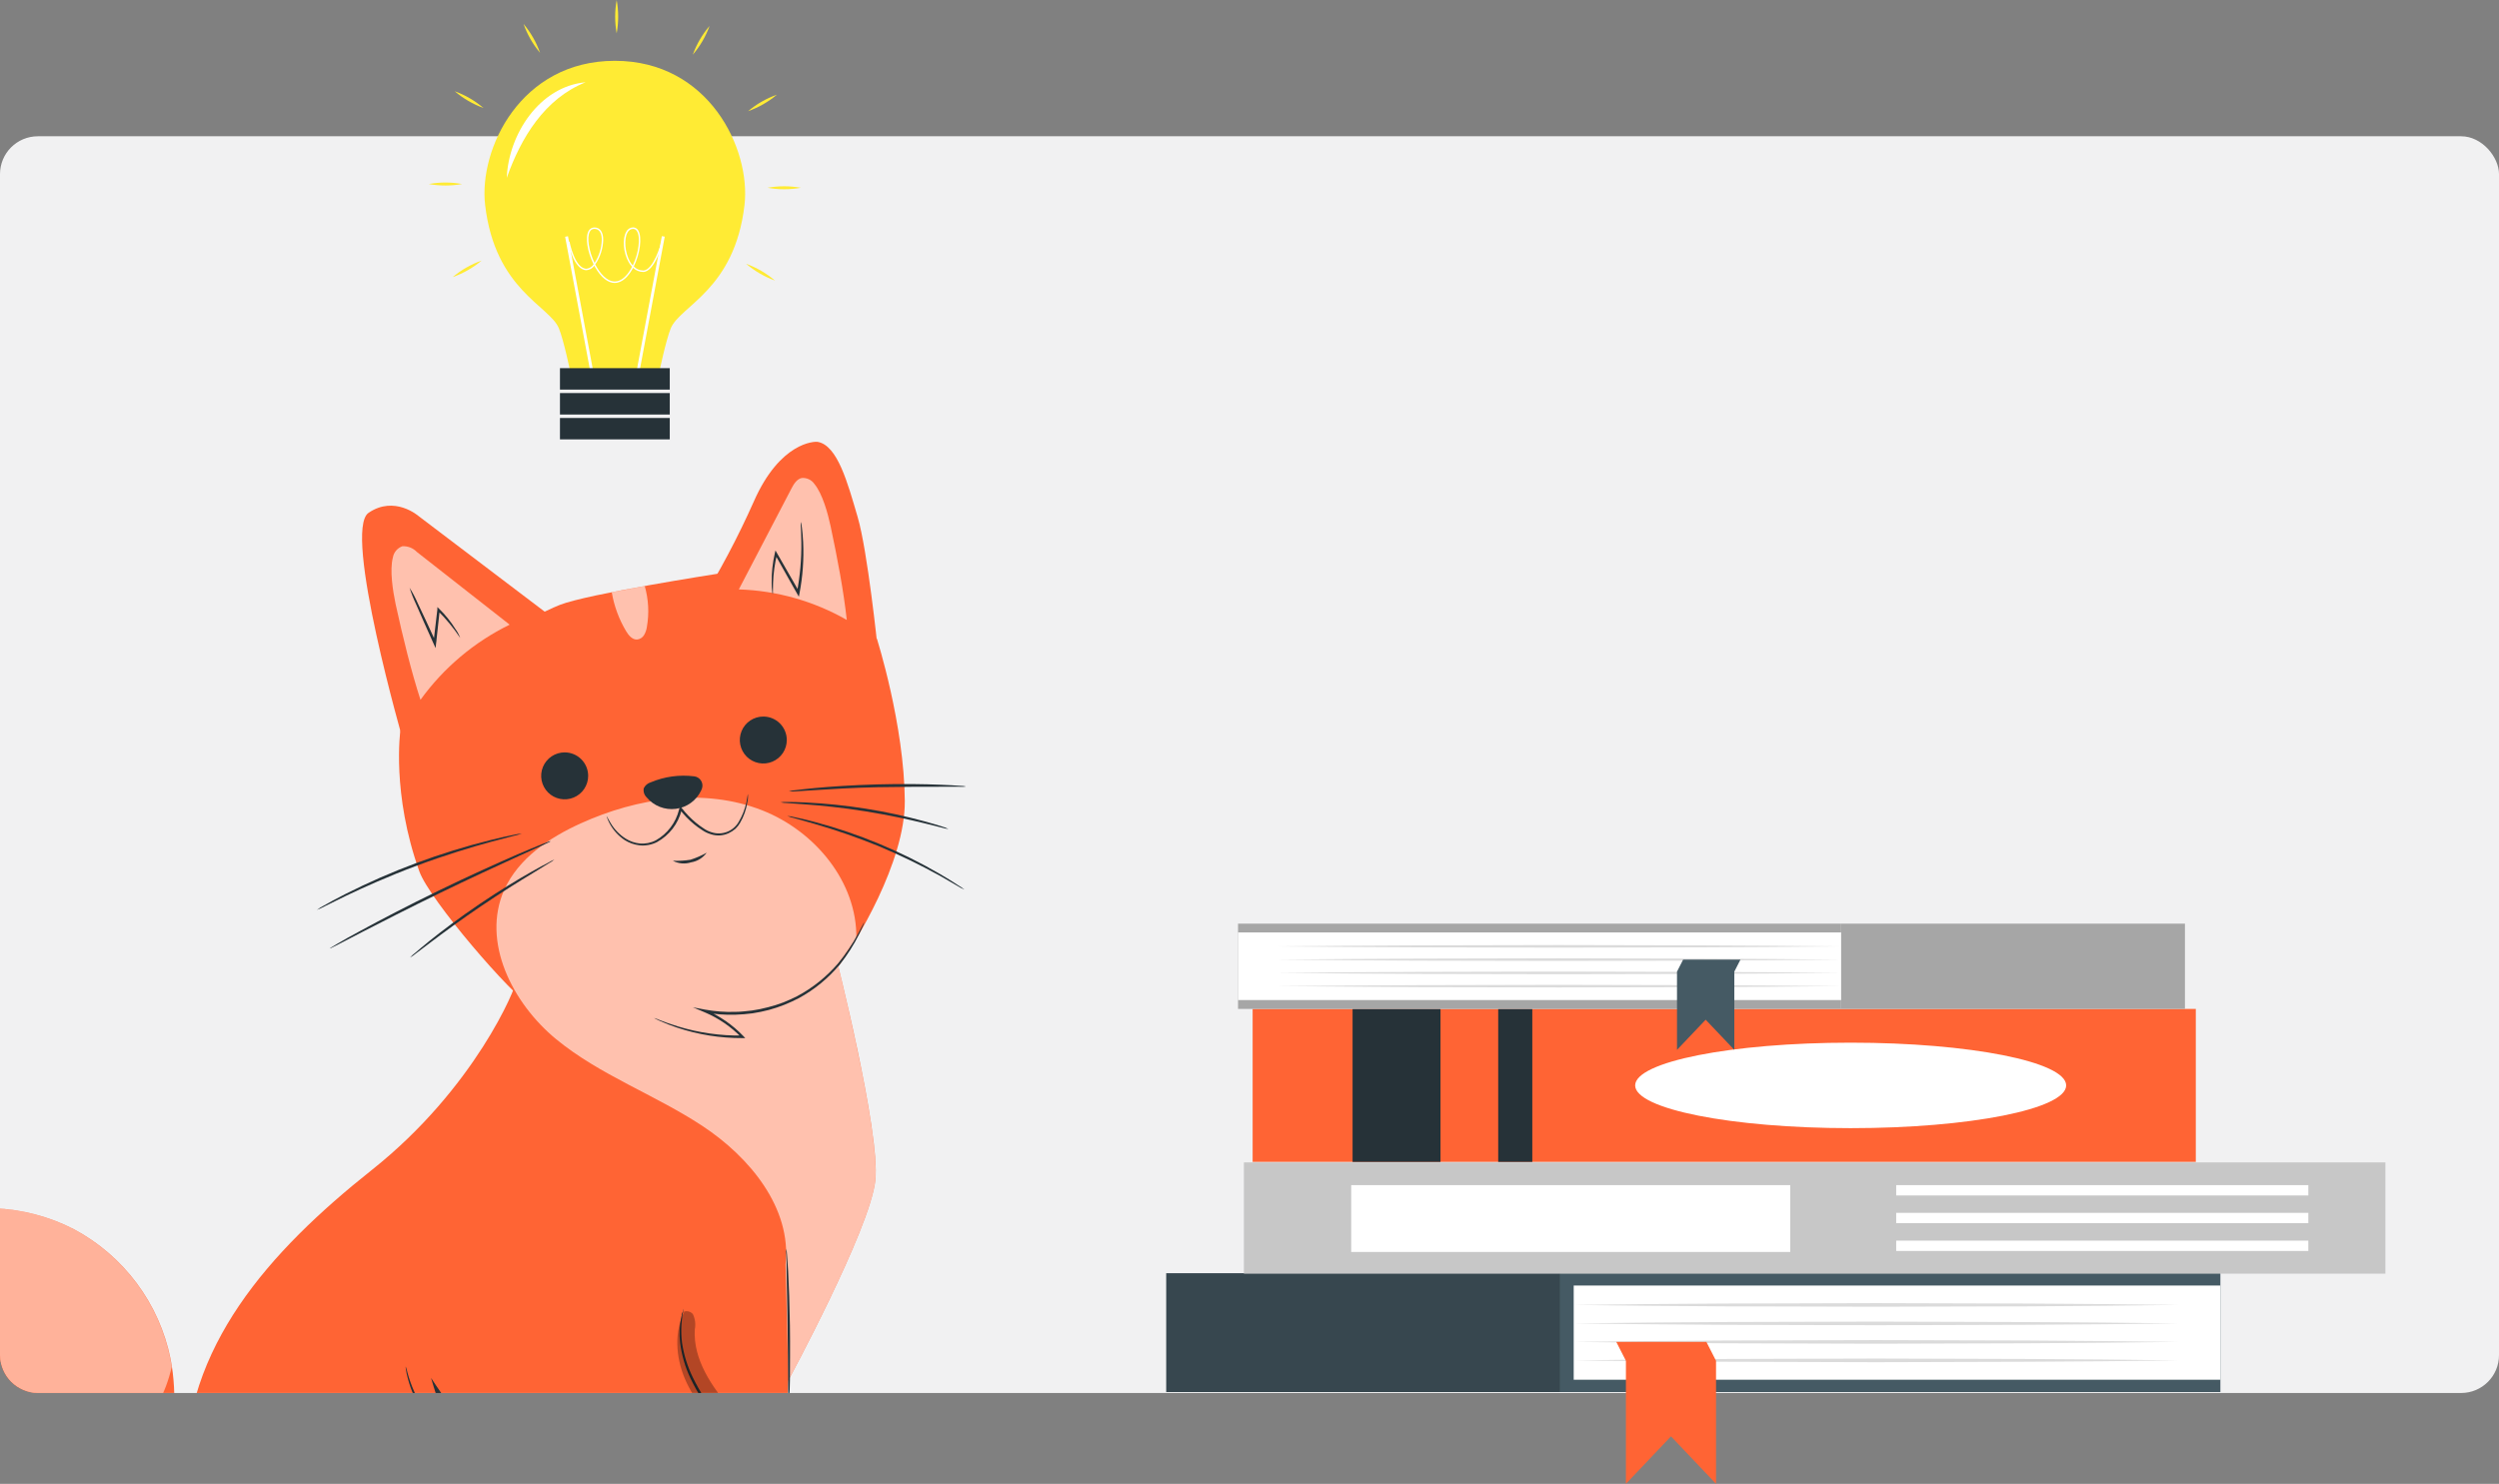 <svg width="660" height="392" viewBox="0 0 660 392" fill="none" xmlns="http://www.w3.org/2000/svg">
<rect x="0" y="0" width="660" height="392" fill="#808080" stroke="none"/>
<g clip-path="url(#clip0_296_1015)">
<rect y="36" width="660" height="332" rx="10" fill="#F1F1F2"/>
<g clip-path="url(#clip1_296_1015)">
<path d="M89.588 439.398C83.217 443.885 76.6 448.303 69.09 450.374C61.58 452.446 52.903 451.747 46.862 446.862C39.118 440.55 37.718 429.258 38.624 419.297C40.368 399.018 48.949 378.917 45.036 358.926C43.559 351.709 40.511 344.905 36.107 338.998C31.703 333.091 26.052 328.226 19.554 324.747C13.013 321.373 5.809 319.479 -1.546 319.2C-8.901 318.92 -16.228 320.261 -23.007 323.128C-31.423 326.764 -39.304 333.734 -40.306 342.831C-37.56 351.283 -24.97 358.267 -16.609 361.231C-8.248 364.194 1.047 367.432 5.221 375.253C8.845 382.045 7.472 390.264 6.594 397.92C5.198 410.912 5.697 424.038 8.076 436.887C9.861 446.491 12.854 456.247 19.321 463.601C29.425 475.099 46.217 478.543 61.443 476.91C76.668 475.278 91.043 469.391 105.706 465.014L89.588 439.398Z" fill="#FF6434"/>
<g opacity="0.5">
<path d="M43.814 366.239C44.443 364.565 44.956 362.851 45.352 361.107C45.242 360.385 45.118 359.657 44.981 358.926C43.505 351.709 40.456 344.905 36.052 338.998C31.648 333.091 25.997 328.226 19.499 324.747C12.958 321.373 5.755 319.479 -1.601 319.2C-8.956 318.92 -16.283 320.261 -23.062 323.128C-31.478 326.764 -39.359 333.734 -40.361 342.831C-37.615 351.283 -25.025 358.267 -16.664 361.231C-8.303 364.194 0.992 367.432 5.166 375.253C7.61 379.836 7.774 385.064 7.376 390.346C8.9 390.551 10.441 390.606 11.976 390.511C26.007 389.646 38.817 379.438 43.814 366.239Z" fill="white"/>
</g>
<path d="M136.392 258.956C136.392 260.795 125.409 287.468 98.197 309.078C70.985 330.688 48.483 355.989 48.95 389.564C49.416 423.139 70.12 459.938 70.12 459.938L91.524 476.773L170.441 477.418C170.441 477.418 206.797 468.678 211.396 438.78C215.995 408.883 206.797 394.627 206.797 394.627L208.169 364.729C208.169 364.729 229.793 324.72 231.18 311.85C232.567 298.98 220.595 252.055 220.595 252.055L136.392 258.956Z" fill="#FF6434"/>
<path d="M180.573 345.754C179.916 348.67 179.763 351.677 180.12 354.645C180.585 357.852 181.549 360.968 182.975 363.879C184.712 367.453 186.864 370.81 189.387 373.881C192.064 377.174 194.879 380.138 197.281 382.882C199.684 385.626 201.908 388.178 203.556 390.442C204.885 392.209 206.082 394.071 207.139 396.013C207.524 396.699 207.757 397.261 207.935 397.632C208.114 398.002 208.183 398.208 208.155 398.222C207.689 397.559 207.267 396.867 206.892 396.15C205.755 394.276 204.508 392.471 203.158 390.744C201.469 388.535 199.286 386.052 196.801 383.335C194.316 380.618 191.529 377.654 188.824 374.334C186.274 371.21 184.108 367.792 182.371 364.153C180.955 361.174 180.028 357.987 179.625 354.713C179.36 352.504 179.453 350.266 179.9 348.086C180.011 347.494 180.167 346.912 180.367 346.344C180.41 346.139 180.479 345.941 180.573 345.754Z" fill="#263238"/>
<path d="M129.582 381.991C129.096 381.729 128.636 381.421 128.209 381.071C127.372 380.44 126.177 379.466 124.736 378.176C120.865 374.672 117.431 370.715 114.507 366.39L115.125 366.102L117.761 374.568L119.752 380.907L120.068 381.95L119.203 381.291C114.617 377.752 111.054 373.06 108.878 367.694C108.251 366.132 107.755 364.521 107.396 362.878C107.272 362.301 107.217 361.849 107.162 361.506C107.107 361.163 107.162 361.039 107.162 361.025C107.362 361.596 107.527 362.178 107.656 362.768C108.102 364.374 108.662 365.947 109.331 367.474C111.585 372.689 115.14 377.238 119.656 380.687L119.107 381.071C118.475 379.041 117.821 376.932 117.143 374.746C116.224 371.782 115.345 368.915 114.521 366.28L113.835 364.017L115.139 365.979C118.007 370.283 121.34 374.259 125.079 377.833C126.452 379.205 127.619 380.18 128.415 380.866C128.836 381.206 129.227 381.582 129.582 381.991Z" fill="#263238"/>
<g opacity="0.3">
<path d="M179.9 347.441C180.092 346.069 182.289 346.069 183.044 347.263C183.611 348.499 183.769 349.883 183.497 351.215C183.03 359.118 187.959 366.308 193.108 372.303C198.256 378.299 203.954 384.46 205.602 392.199C201.483 387.465 196.65 383.472 192.133 379.15C187.616 374.828 183.36 370.04 180.902 364.291C178.445 358.542 177.978 351.667 180.902 346.165" fill="black"/>
</g>
<path d="M189.483 151.578C189.483 151.578 155.16 156.901 147.828 159.81C140.497 162.719 110.457 178.251 105.734 193.042C105.734 193.042 103.386 209.713 110.759 230.225C113.436 237.703 135.225 263.004 140.401 265.899C145.577 268.794 221.404 255.334 221.404 255.334C225.962 249.16 239.074 227.701 238.964 211.62C238.827 191.437 231.591 168.742 231.591 168.742L189.483 151.578Z" fill="#FF6434"/>
<path d="M215.912 116.727C215.171 116.604 206.055 116.727 199.121 132.41C194.869 141.978 189.956 151.239 184.417 160.126L231.783 171.102C231.783 171.102 229.134 145.527 226.511 136.595C223.889 127.662 221.212 117.591 215.912 116.727Z" fill="#FF6434"/>
<g opacity="0.6">
<path d="M201.277 214.062C185.968 208.066 168.326 210.728 153.402 217.506C145.068 221.279 136.927 226.74 133.165 235.096C127.083 248.817 135.348 265.049 146.894 274.543C158.441 284.038 172.98 289.183 185.502 297.443C198.023 305.703 209.102 319.136 207.469 334.023L208.21 364.62C209.446 362.329 229.82 324.336 231.166 311.85C232.333 300.874 223.807 265.131 221.28 254.854C222.379 253.482 224.109 250.614 226.168 247.898C226.401 233.066 215.308 219.578 201.277 214.062Z" fill="white"/>
</g>
<path d="M185.432 208.19C185.528 207.847 185.548 207.487 185.491 207.135C185.433 206.783 185.3 206.449 185.1 206.153C184.9 205.858 184.639 205.61 184.333 205.427C184.028 205.243 183.686 205.128 183.332 205.089C179.443 204.603 175.494 205.147 171.882 206.667C171.474 206.783 171.097 206.985 170.775 207.259C170.452 207.534 170.193 207.875 170.014 208.258C169.936 208.689 169.966 209.132 170.1 209.548C170.234 209.965 170.469 210.342 170.783 210.646C171.708 211.758 172.899 212.619 174.245 213.149C175.591 213.679 177.049 213.862 178.485 213.68C179.92 213.498 181.287 212.958 182.458 212.108C183.629 211.259 184.567 210.128 185.185 208.821C185.282 208.616 185.364 208.405 185.432 208.19Z" fill="#263238"/>
<path d="M186.641 225.258C186.156 225.933 185.542 226.506 184.836 226.944C184.129 227.381 183.343 227.676 182.522 227.81C181.729 228.065 180.893 228.159 180.063 228.086C179.233 228.013 178.426 227.775 177.689 227.385C179.25 227.46 180.815 227.373 182.357 227.124C183.845 226.65 185.281 226.025 186.641 225.258Z" fill="#263238"/>
<path d="M106.599 196.17C106.599 196.17 90.439 140.203 97.331 135.483C104.223 130.763 110.566 136.348 110.566 136.348L146.249 163.405L106.599 196.17Z" fill="#FF6434"/>
<g opacity="0.6">
<path d="M111.06 184.864C117.16 176.42 125.247 169.606 134.606 165.024L110.099 145.815C109.607 145.302 109.01 144.902 108.349 144.641C107.688 144.381 106.978 144.266 106.269 144.306C105.629 144.529 105.06 144.919 104.621 145.435C104.182 145.951 103.888 146.575 103.77 147.242C102.864 150.631 103.77 156.133 104.484 159.591C106.461 168.633 108.603 177.304 111.06 184.919" fill="white"/>
</g>
<g opacity="0.6">
<path d="M223.669 163.789C214.959 158.804 205.158 156.029 195.126 155.707C199.757 146.844 204.38 137.98 208.993 129.117C209.624 127.895 210.434 126.551 211.739 126.276C212.387 126.218 213.039 126.334 213.628 126.611C214.216 126.889 214.721 127.318 215.089 127.854C217.244 130.475 218.644 135.648 219.358 138.968C221.212 147.681 222.804 156.119 223.642 163.789" fill="white"/>
</g>
<path d="M228.31 243.603C228.224 243.89 228.114 244.17 227.981 244.44C227.706 245.043 227.349 245.812 226.896 246.786C225.488 249.634 223.776 252.32 221.789 254.799C218.761 258.441 215.066 261.473 210.901 263.731C209.72 264.335 208.471 264.911 207.181 265.432C205.835 265.969 204.46 266.427 203.062 266.804C201.636 267.176 200.193 267.473 198.737 267.696C197.225 267.897 195.703 268.021 194.179 268.067C191.473 268.148 188.767 267.941 186.106 267.449L186.312 266.777C190.081 268.39 193.485 270.747 196.321 273.706L196.829 274.241H196.087C190.241 274.271 184.43 273.344 178.884 271.497C177.326 270.982 175.795 270.387 174.299 269.713C173.777 269.48 173.379 269.274 173.118 269.151C172.98 269.09 172.851 269.011 172.733 268.917C173.29 269.09 173.836 269.296 174.367 269.535C175.424 269.947 176.99 270.523 178.994 271.14C184.53 272.836 190.298 273.655 196.087 273.569L195.854 274.104C193.067 271.23 189.728 268.948 186.037 267.394L182.976 266.105L186.243 266.722C188.855 267.198 191.511 267.396 194.165 267.312C195.675 267.312 197.172 267.106 198.627 266.955C200.062 266.745 201.483 266.452 202.883 266.077C204.242 265.733 205.581 265.312 206.892 264.815C208.155 264.307 209.391 263.745 210.558 263.155C214.666 260.958 218.33 258.018 221.363 254.483C223.361 252.057 225.117 249.443 226.608 246.676C227.102 245.743 227.5 244.988 227.802 244.398C227.946 244.118 228.116 243.851 228.31 243.603Z" fill="#263238"/>
<path d="M207.634 329.865C207.761 330.387 207.835 330.92 207.854 331.457C207.95 332.486 208.046 333.981 208.156 335.82C208.362 339.511 208.54 344.601 208.623 350.227C208.705 355.852 208.623 360.943 208.623 364.634C208.623 366.472 208.513 367.968 208.444 368.997C208.449 369.537 208.389 370.076 208.266 370.602C208.167 370.073 208.13 369.534 208.156 368.997C208.156 367.817 208.156 366.349 208.156 364.634C208.156 360.778 208.06 355.77 208.005 350.227C207.95 344.684 207.813 339.689 207.744 335.847C207.744 334.119 207.744 332.664 207.662 331.47C207.589 330.938 207.58 330.399 207.634 329.865Z" fill="#263238"/>
<path d="M155.339 204.965C155.339 206.192 154.975 207.392 154.292 208.412C153.61 209.432 152.64 210.227 151.505 210.696C150.37 211.165 149.122 211.287 147.918 211.047C146.714 210.806 145.608 210.214 144.74 209.346C143.873 208.477 143.283 207.371 143.045 206.167C142.807 204.963 142.932 203.715 143.404 202.582C143.876 201.449 144.673 200.482 145.696 199.802C146.718 199.122 147.919 198.761 149.147 198.763C150.791 198.767 152.366 199.422 153.526 200.585C154.687 201.747 155.339 203.323 155.339 204.965Z" fill="#263238"/>
<path d="M207.798 195.484C207.801 196.711 207.439 197.912 206.759 198.933C206.079 199.955 205.11 200.752 203.977 201.223C202.843 201.695 201.595 201.82 200.39 201.582C199.185 201.344 198.078 200.755 197.209 199.888C196.34 199.021 195.748 197.916 195.507 196.713C195.266 195.509 195.389 194.262 195.858 193.128C196.327 191.994 197.122 191.024 198.143 190.342C199.164 189.66 200.364 189.296 201.592 189.296C203.236 189.296 204.812 189.947 205.976 191.107C207.139 192.268 207.794 193.842 207.798 195.484Z" fill="#263238"/>
<path d="M197.529 209.767C197.595 210.479 197.549 211.197 197.391 211.894C197.098 213.829 196.441 215.691 195.455 217.382C195.128 217.961 194.716 218.488 194.233 218.947C193.691 219.416 193.085 219.809 192.435 220.113C190.966 220.797 189.292 220.895 187.753 220.387C186.93 220.148 186.151 219.778 185.447 219.29C184.705 218.824 183.994 218.31 183.319 217.753C181.893 216.583 180.608 215.253 179.488 213.788L180.12 213.664L180.01 214.034C179.566 215.805 178.764 217.465 177.651 218.911C176.539 220.358 175.14 221.561 173.543 222.445C172.102 223.188 170.473 223.488 168.862 223.31C167.485 223.146 166.162 222.677 164.99 221.938C163.329 220.83 161.967 219.332 161.022 217.574C160.774 217.103 160.554 216.617 160.363 216.12C160.239 215.777 160.185 215.585 160.212 215.585C160.239 215.585 160.555 216.271 161.269 217.437C162.255 219.107 163.624 220.518 165.264 221.553C166.374 222.251 167.627 222.688 168.93 222.829C170.419 222.968 171.917 222.672 173.241 221.979C174.744 221.119 176.057 219.965 177.102 218.586C178.147 217.207 178.903 215.631 179.323 213.952L179.419 213.595L179.625 212.909L180.051 213.472C181.144 214.883 182.387 216.171 183.758 217.314C184.408 217.858 185.091 218.363 185.804 218.823C186.45 219.287 187.169 219.639 187.932 219.866C189.238 220.296 190.653 220.269 191.942 219.791C193.232 219.312 194.321 218.41 195.03 217.231C196.016 215.61 196.722 213.833 197.117 211.976C197.419 210.522 197.474 209.767 197.529 209.767Z" fill="#263238"/>
<g opacity="0.6">
<path d="M170.276 154.816L161.571 156.463C162.183 160.088 163.463 163.568 165.347 166.726C166.006 167.837 167.008 169.044 168.299 168.948C168.677 168.901 169.04 168.767 169.357 168.554C169.674 168.342 169.937 168.059 170.125 167.727C170.505 167.063 170.752 166.332 170.852 165.573C171.479 161.99 171.282 158.312 170.276 154.816Z" fill="white"/>
</g>
<path d="M250.497 219.002C249.905 218.948 249.32 218.829 248.754 218.645L244.072 217.479C240.118 216.505 234.626 215.311 228.489 214.323C222.352 213.335 216.764 212.8 212.7 212.498L207.895 212.155C207.3 212.144 206.707 212.08 206.124 211.963C206.709 211.865 207.303 211.832 207.895 211.867C209.035 211.867 210.641 211.867 212.728 211.991C223.369 212.498 233.921 214.173 244.196 216.985C246.173 217.534 247.752 218 248.836 218.357C249.411 218.513 249.968 218.73 250.497 219.002Z" fill="#263238"/>
<path d="M255.247 207.778C254.634 207.865 254.012 207.888 253.394 207.846H248.369C244.113 207.846 238.25 207.846 231.77 207.97C225.29 208.093 219.414 208.477 215.185 208.738L210.174 209.054C209.557 209.108 208.937 209.108 208.32 209.054C208.915 208.879 209.528 208.773 210.146 208.738C211.327 208.587 213.029 208.395 215.158 208.189C219.386 207.792 225.262 207.394 231.756 207.215C238.25 207.037 244.113 207.133 248.383 207.311C250.497 207.394 252.227 207.49 253.408 207.586C254.026 207.591 254.642 207.655 255.247 207.778Z" fill="#263238"/>
<path d="M254.713 235.014C254.097 234.754 253.504 234.442 252.942 234.081C251.83 233.422 250.196 232.503 248.191 231.337C242.944 228.442 237.546 225.831 232.018 223.516C226.473 221.259 220.813 219.295 215.062 217.63C212.865 216.985 211.067 216.491 209.818 216.148C209.165 216.009 208.526 215.812 207.909 215.558C208.578 215.6 209.24 215.711 209.886 215.887C211.149 216.134 212.975 216.559 215.199 217.149C226.846 220.252 238.022 224.909 248.425 230.994C250.415 232.16 252.008 233.161 253.065 233.875C253.648 234.204 254.199 234.585 254.713 235.014Z" fill="#263238"/>
<path d="M146.429 227.069C145.963 227.457 145.457 227.792 144.919 228.071L140.759 230.637C137.189 232.791 132.301 235.837 127.029 239.404C121.757 242.972 117.117 246.388 113.794 248.899L109.785 251.931C109.323 252.325 108.822 252.67 108.289 252.96C108.702 252.498 109.162 252.079 109.662 251.712C110.54 250.943 111.844 249.859 113.465 248.542C116.718 245.922 121.332 242.436 126.617 238.855C131.903 235.274 136.846 232.283 140.484 230.239C142.31 229.21 143.793 228.4 144.836 227.879C145.341 227.56 145.874 227.289 146.429 227.069Z" fill="#263238"/>
<path d="M145.452 222.226C145.276 222.362 145.082 222.472 144.875 222.555L143.159 223.365L136.83 226.232C131.489 228.661 124.117 232.064 116.071 235.974C108.026 239.884 100.79 243.575 95.573 246.265L89.395 249.462L87.706 250.312C87.513 250.424 87.305 250.507 87.088 250.559C87.254 250.412 87.439 250.287 87.638 250.189L89.258 249.215C90.631 248.391 92.759 247.225 95.34 245.826C100.488 243.013 107.696 239.253 115.755 235.329C123.815 231.405 131.228 228.085 136.624 225.725C139.37 224.558 141.525 223.653 143.049 223.049L144.807 222.363C145.013 222.283 145.231 222.236 145.452 222.226Z" fill="#263238"/>
<path d="M137.833 220.182C137.122 220.461 136.386 220.676 135.637 220.826C134.264 221.183 132.163 221.718 129.637 222.404C124.585 223.776 117.637 225.876 110.155 228.661C102.672 231.446 96.041 234.424 91.318 236.688C88.957 237.826 87.048 238.773 85.744 239.432C85.079 239.802 84.386 240.118 83.671 240.378C84.287 239.928 84.939 239.529 85.621 239.185C86.884 238.444 88.751 237.442 91.112 236.235C103.351 230.043 116.245 225.243 129.555 221.924C132.108 221.293 134.181 220.826 135.623 220.552C136.351 220.379 137.089 220.256 137.833 220.182Z" fill="#263238"/>
<path d="M211.491 137.912C211.642 138.356 211.739 138.816 211.779 139.284C211.903 140.231 212.04 141.589 212.122 143.29C212.331 147.781 212.008 152.28 211.161 156.695L210.983 157.642L210.502 156.792C210.2 156.27 209.885 155.694 209.555 155.131L204.654 146.419L205.23 146.336C204.621 148.856 204.267 151.43 204.173 154.02C204.104 155.9 204.173 156.984 204.077 156.997C203.994 156.745 203.947 156.481 203.94 156.215C203.852 155.487 203.806 154.754 203.802 154.02C203.763 151.389 204.04 148.764 204.626 146.199L204.805 145.417L205.203 146.117L210.173 154.775L211.12 156.449L210.461 156.558C211.297 152.191 211.693 147.75 211.642 143.304C211.601 139.984 211.381 137.925 211.491 137.912Z" fill="#263238"/>
<path d="M121.537 168.523C119.807 165.924 117.82 163.506 115.605 161.306L116.141 161.114C115.894 163.446 115.605 166.053 115.303 168.838C115.303 169.209 115.221 169.579 115.18 169.922L115.042 171.212L114.507 170.032C112.654 165.916 111.02 162.266 109.88 159.604C109.205 158.197 108.632 156.744 108.164 155.255C108.994 156.568 109.72 157.944 110.333 159.371C111.583 161.978 113.285 165.628 115.152 169.716L114.48 169.826L114.603 168.729C114.919 165.984 115.235 163.336 115.509 161.017V160.373L115.976 160.825C117.619 162.424 119.062 164.217 120.273 166.163C120.81 166.882 121.236 167.677 121.537 168.523Z" fill="#263238"/>
<path d="M196.627 54.16C194.004 76.641 179.55 80.774 177.135 86.774C175.838 90.013 174.125 98.265 174.125 98.265H150.628C150.628 98.265 148.93 90.013 147.618 86.766C145.21 80.774 130.749 76.641 128.126 54.16C126.397 39.392 137.501 16.071 162.373 16.064C187.244 16.056 198.34 39.392 196.627 54.16Z" fill="#FFEB34"/>
<path d="M150.008 62.41L149.25 62.551L156.225 99.911L156.984 99.769L150.008 62.41Z" fill="white"/>
<path d="M174.799 62.384L167.811 99.741L168.569 99.883L175.558 62.526L174.799 62.384Z" fill="white"/>
<path d="M162.38 74.76C160.574 74.76 158.753 73.317 157.233 70.695C157.14 70.533 157.048 70.364 156.963 70.194C156.728 70.528 156.423 70.806 156.07 71.011C155.717 71.216 155.324 71.343 154.918 71.382C151.484 71.382 150.095 64.21 150.033 63.909L150.411 63.832C150.411 63.909 151.8 70.996 154.918 70.996C155.294 70.948 155.654 70.818 155.974 70.615C156.294 70.413 156.566 70.143 156.77 69.824C155.111 66.523 154.501 62.636 155.458 60.986C155.607 60.709 155.83 60.478 156.103 60.32C156.375 60.162 156.686 60.083 157.001 60.092C158.483 60.092 159.316 61.287 159.316 63.377C159.244 65.695 158.513 67.944 157.21 69.862C157.326 70.078 157.441 70.294 157.565 70.503C158.398 71.945 160.134 74.359 162.372 74.359C163.869 74.359 165.366 73.194 166.593 71.073C166.712 70.873 166.82 70.672 166.917 70.472C166.587 70.108 166.298 69.71 166.053 69.284C164.61 66.785 164.309 63.115 165.397 61.21C165.565 60.873 165.822 60.588 166.141 60.387C166.459 60.186 166.826 60.075 167.203 60.068C167.492 60.068 167.776 60.148 168.021 60.301C168.267 60.454 168.465 60.672 168.592 60.932C169.626 62.721 169.04 67.025 167.388 70.395C167.712 70.727 168.098 70.992 168.524 71.174C168.951 71.357 169.409 71.454 169.873 71.459C172.543 71.459 174.557 64.333 174.573 64.264L174.943 64.364C174.858 64.672 172.836 71.844 169.873 71.844C168.876 71.84 167.919 71.451 167.203 70.757C167.116 70.927 167.023 71.096 166.925 71.266C166.007 72.808 164.479 74.744 162.372 74.744L162.38 74.76ZM167.211 60.469C166.901 60.475 166.599 60.567 166.339 60.734C166.079 60.902 165.87 61.139 165.737 61.418C164.734 63.169 165.035 66.755 166.393 69.13C166.601 69.488 166.841 69.826 167.11 70.14C168.654 66.924 169.217 62.806 168.268 61.163C168.176 60.959 168.028 60.785 167.841 60.662C167.654 60.539 167.435 60.472 167.211 60.469ZM156.994 60.469C156.747 60.462 156.504 60.523 156.291 60.647C156.078 60.771 155.904 60.953 155.79 61.171C154.926 62.667 155.512 66.346 157.032 69.469C158.217 67.65 158.877 65.539 158.938 63.369C158.938 62.297 158.684 60.477 156.994 60.477V60.469Z" fill="white"/>
<path d="M176.887 97.263H147.888V102.922H176.887V97.263Z" fill="#263238"/>
<path d="M176.887 103.841H147.888V109.5H176.887V103.841Z" fill="#263238"/>
<path d="M176.887 110.419H147.888V116.078H176.887V110.419Z" fill="#263238"/>
<path d="M133.835 46.981C134.313 35.475 142.485 22.843 154.67 21.732C143.797 26.082 137.608 36.385 133.835 46.981Z" fill="white"/>
<path d="M162.866 8.807C162.334 5.895 162.334 2.912 162.866 0C163.395 2.912 163.395 5.895 162.866 8.807Z" fill="#FFEB34"/>
<path d="M142.635 13.959C140.728 11.696 139.248 9.106 138.266 6.316C140.17 8.581 141.65 11.17 142.635 13.959Z" fill="#FFEB34"/>
<path d="M127.693 28.533C124.909 27.527 122.331 26.025 120.084 24.1C122.867 25.107 125.445 26.609 127.693 28.533Z" fill="#FFEB34"/>
<path d="M122.044 48.616C119.131 49.144 116.146 49.144 113.232 48.616C116.145 48.084 119.131 48.084 122.044 48.616Z" fill="#FFEB34"/>
<path d="M127.2 68.837C124.936 70.744 122.345 72.225 119.552 73.208C121.817 71.303 124.408 69.822 127.2 68.837Z" fill="#FFEB34"/>
<path d="M197.06 69.685C199.842 70.694 202.419 72.195 204.668 74.118C201.884 73.114 199.306 71.611 197.06 69.685Z" fill="#FFEB34"/>
<path d="M202.708 49.603C205.62 49.075 208.602 49.075 211.513 49.603C208.603 50.135 205.619 50.135 202.708 49.603Z" fill="#FFEB34"/>
<path d="M197.554 29.381C199.816 27.476 202.404 25.995 205.193 25.01C202.932 26.916 200.344 28.398 197.554 29.381Z" fill="#FFEB34"/>
<path d="M182.968 14.452C183.977 11.668 185.481 9.09 187.407 6.84C186.395 9.622 184.892 12.201 182.968 14.452Z" fill="#FFEB34"/>
</g>
<path d="M411.762 336.359H586.417V367.757H411.762V336.359Z" fill="#455A64"/>
<path d="M308 336.359H411.958V367.757H308V336.359Z" fill="#37474F"/>
<path d="M415.625 339.615H586.417V364.501H415.625V339.615Z" fill="white"/>
<path d="M575.368 359.388C562.055 359.568 548.742 359.689 535.429 359.751L495.491 359.865L455.563 359.751C442.25 359.689 428.938 359.568 415.625 359.388C428.938 359.202 442.25 359.077 455.563 359.015L495.491 358.901L535.429 359.015C548.742 359.077 562.055 359.202 575.368 359.388Z" fill="#DBDBDB"/>
<path d="M575.368 354.505C562.055 354.678 548.742 354.798 535.429 354.868L495.491 354.982L455.563 354.868C442.25 354.805 428.938 354.684 415.625 354.505C428.938 354.332 442.25 354.208 455.563 354.132L495.491 354.028L535.429 354.132C548.742 354.208 562.055 354.332 575.368 354.505Z" fill="#DBDBDB"/>
<path d="M575.368 349.621C562.055 349.793 548.742 349.914 535.429 349.984L495.491 350.098L455.563 349.994C442.25 349.918 428.938 349.793 415.625 349.621C428.938 349.448 442.25 349.324 455.563 349.247L495.491 349.144L535.429 349.258C548.742 349.32 562.055 349.441 575.368 349.621Z" fill="#DBDBDB"/>
<path d="M575.368 344.737C562.055 344.917 548.742 345.041 535.429 345.11L495.491 345.214L455.563 345.11C442.25 345.041 428.938 344.917 415.625 344.737C428.938 344.557 442.25 344.436 455.563 344.374L495.491 344.26L535.429 344.374C548.742 344.436 562.055 344.557 575.368 344.737Z" fill="#DBDBDB"/>
<path d="M429.415 392L441.316 379.453L453.216 392V359.492L450.672 354.505H426.871L429.415 359.492V392Z" fill="#FF6434"/>
<path d="M630 336.483L328.521 336.483V307.076L630 307.076V336.483Z" fill="#C7C7C7"/>
<path d="M472.812 330.739H356.86V313.09H472.812V330.739Z" fill="white"/>
<path d="M609.647 315.817H500.798V313.09H609.647V315.817Z" fill="white"/>
<path d="M609.647 323.138H500.798V320.411H609.647V323.138Z" fill="white"/>
<path d="M609.647 330.479H500.798V327.752H609.647V330.479Z" fill="white"/>
<path d="M330.827 266.532H579.927V306.941H330.827V266.532Z" fill="#FF6434"/>
<path d="M357.224 266.532H380.444V306.941H357.224V266.532Z" fill="#263238"/>
<path d="M395.687 266.532H404.69V306.941H395.687V266.532Z" fill="#263238"/>
<path d="M488.771 298.034C457.337 298.034 431.854 292.978 431.854 286.742C431.854 280.505 457.337 275.45 488.771 275.45C520.205 275.45 545.688 280.505 545.688 286.742C545.688 292.978 520.205 298.034 488.771 298.034Z" fill="white"/>
<path d="M486.249 266.543H326.973V244L486.249 244V266.543Z" fill="#A6A6A6"/>
<path d="M577.06 266.543H486.249V244H577.06V266.543Z" fill="#A6A6A6"/>
<path d="M486.249 264.199H326.973V246.333L486.249 246.333V264.199Z" fill="white"/>
<path d="M337.223 250.004C349.643 249.879 362.059 249.793 374.472 249.744L411.711 249.661L448.959 249.744C461.372 249.786 473.785 249.872 486.198 250.004C473.792 250.142 461.379 250.232 448.959 250.273L411.711 250.346L374.472 250.273C362.101 250.225 349.685 250.135 337.223 250.004Z" fill="#DBDBDB"/>
<path d="M337.223 253.508C349.643 253.384 362.059 253.298 374.472 253.249L411.711 253.166L448.959 253.249C461.372 253.291 473.785 253.377 486.198 253.508C473.792 253.64 461.379 253.73 448.959 253.778L411.711 253.851L374.472 253.778C362.101 253.73 349.685 253.64 337.223 253.508Z" fill="#DBDBDB"/>
<path d="M337.223 257.013C349.643 256.889 362.059 256.802 374.472 256.754L411.711 256.671L448.959 256.754C461.372 256.795 473.785 256.882 486.198 257.013C473.792 257.144 461.379 257.234 448.959 257.283L411.711 257.355L374.472 257.283C362.101 257.234 349.685 257.144 337.223 257.013Z" fill="#DBDBDB"/>
<path d="M337.223 260.518C349.643 260.394 362.059 260.307 374.472 260.259L411.711 260.176L448.959 260.259C461.372 260.3 473.785 260.387 486.198 260.518C473.792 260.649 461.379 260.739 448.959 260.788L411.711 260.86L374.472 260.788C362.101 260.719 349.685 260.629 337.223 260.518Z" fill="#DBDBDB"/>
<path d="M458.046 277.358L450.475 269.384L442.905 277.358V256.682L444.525 253.509H459.666L458.046 256.682V277.358Z" fill="#455A64"/>
</g>
<defs>
<clipPath id="clip0_296_1015">
<rect width="660" height="392" rx="10" fill="white"/>
</clipPath>
<clipPath id="clip1_296_1015">
<path d="M0 0H255V368H10C4.477 368 0 363.523 0 358V0Z" fill="white"/>
</clipPath>
</defs>
</svg>
